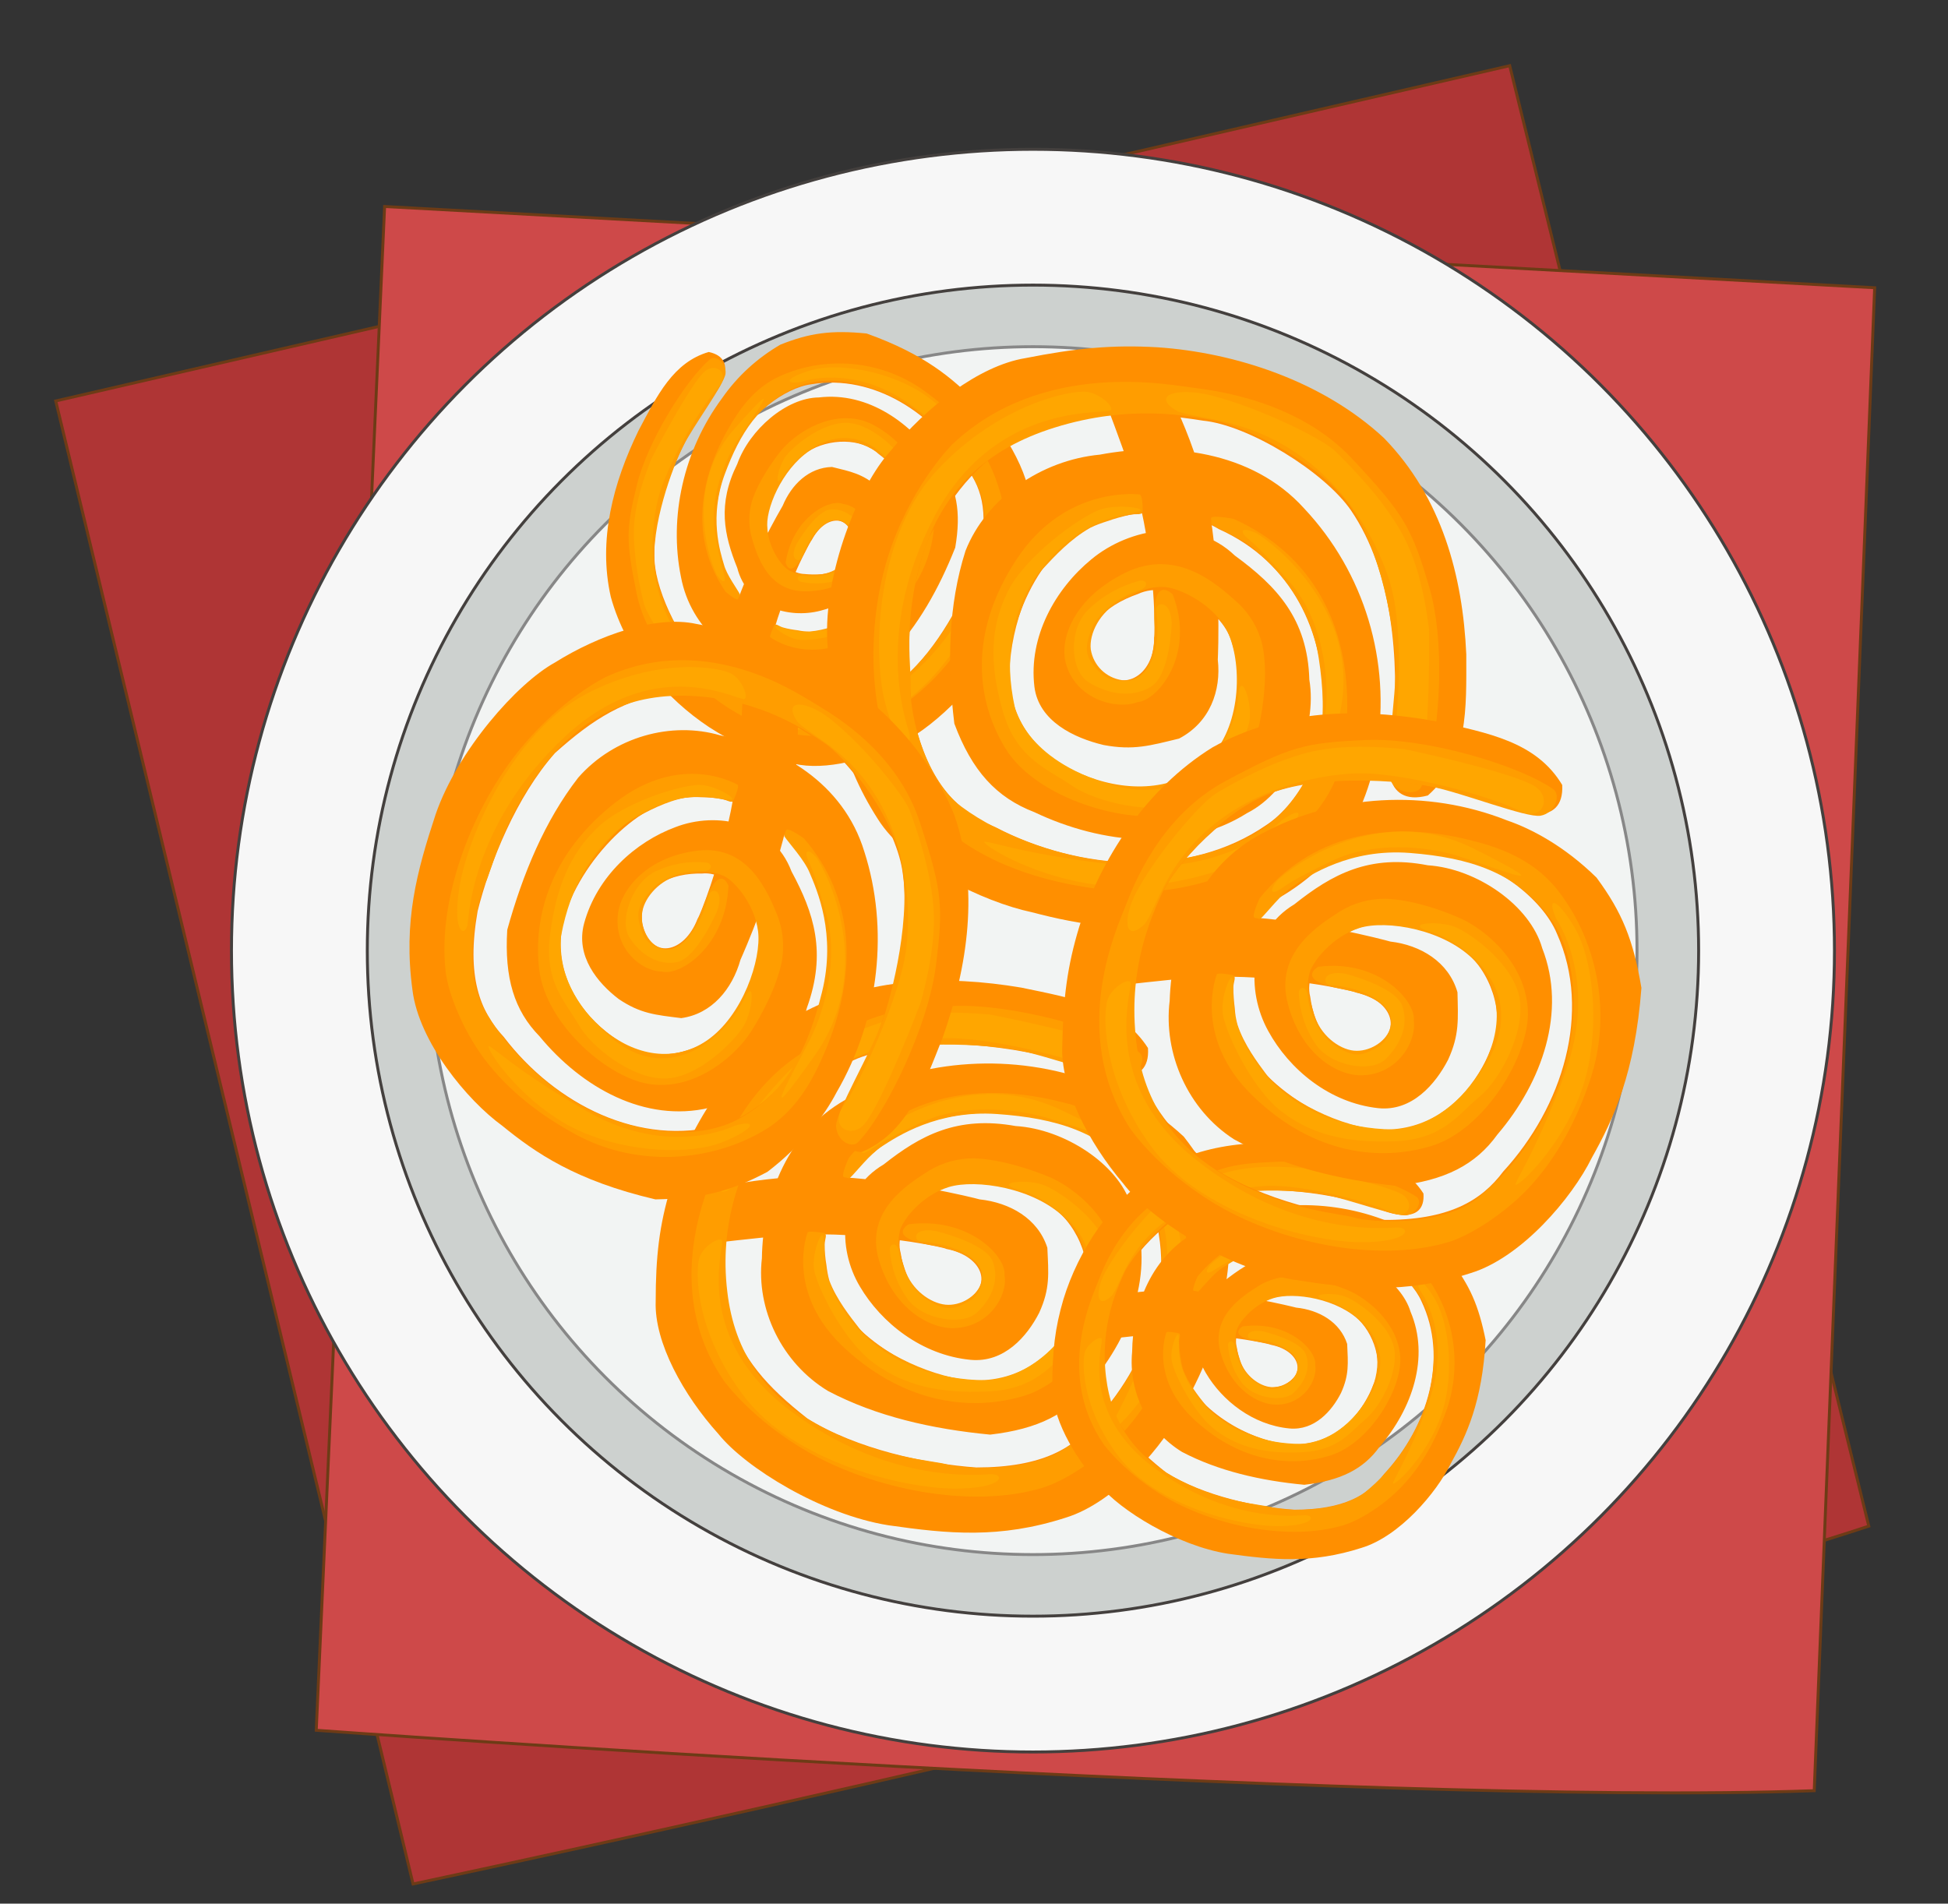 <?xml version="1.0" encoding="utf-8"?>
<!-- Generator: Adobe Illustrator 26.0.3, SVG Export Plug-In . SVG Version: 6.00 Build 0)  -->
<svg version="1.1" id="Layer_1" xmlns="http://www.w3.org/2000/svg" xmlns:xlink="http://www.w3.org/1999/xlink" x="0px" y="0px"
	 viewBox="0 0 664 649" style="enable-background:new 0 0 664 649;" xml:space="preserve">
<rect x="0" y="0" width="664" height="649" fill="#333333" stroke="none"/>
<style type="text/css">
	.st0{fill:#AF3535;stroke:#6D3B16;stroke-miterlimit:10;}
	.st1{fill:#CE4949;stroke:#6D3B16;stroke-miterlimit:10;}
	.st2{opacity:0.63;fill:#7A7A7A;enable-background:new    ;}
	.st3{fill:#F7F7F7;stroke:#44403E;stroke-miterlimit:10;}
	.st4{fill:#CDD1CF;stroke:#44403E;stroke-miterlimit:10;}
	.st5{fill:#F2F4F3;stroke:#878787;stroke-miterlimit:10;}
	.st6{fill:#FF8F00;}
	.st7{fill:#FF9D00;}
	.st8{fill:#FFA600;}
</style>
<g>
	<path class="st0" d="M19,136.7l121.8,505.6c0,0,351.4-74.4,496.2-122L514.6,22.4L19,136.7z"/>
	<path class="st1" d="M131.1,70.4l-23.3,519.5c0,0,358.2,26,510.6,20.6L639,98.1L131.1,70.4z"/>
	<path class="st2" d="M540.2,298.3c-11-10.8-22.2-16.7-30.5-19.5c-15.7-6.2-32.8-8.3-49.5-6.2c1.1-2.6,2-5.2,2.7-7.6
		c1.9,0,3.8,0.1,5.6,0.2l1.7,0.2l0.1,0.2c1.7,3.9,5.4,6.3,12.4,4.4c0.9-0.8,1.8-1.7,2.5-2.5c1.1,0.2,2.3,0.4,3.4,0.7
		c7,1.9,16.3,5.1,23.3,7.1c1.7,0.6,3.4,1,5.2,1.3c1.2,0.3,2.5,0.4,3.8,0.4c0.3-0.1,0.6-0.2,0.9-0.3c4.1-0.6,7.1-3.4,6.8-9.9
		c-7.3-12.2-19.8-16.3-33.9-19.6c1.3-7.8,1.1-16.3,1.1-25.1c-1.2-26.7-8.3-53.5-28.1-73.8c-21-19.4-50.7-29.1-77.1-30.9
		c-15.5-0.9-27.9,0.3-45.1,3.7c-7.3,1.2-15,4.8-22.3,9.7c-7-6.2-16.1-12.5-31.7-18.1c-12.1-1.1-19.4-0.1-29.4,3.8
		c-7.9,4.6-14.7,10.8-19.9,18.2c-13.2,17.8-18.2,40.5-14,60.8c1.1,6,3.7,11.7,7.4,16.5l-2.6-0.5c-2.3-0.5-4.7-0.7-7.1-0.7
		c-3.7-7-6.4-14.9-6.7-20.8c-0.2-4.1,0.1-8.2,0.8-12.2c1-5.4,2.5-10.8,4.3-16c1.8-4.7,3.9-9.4,6.2-13.8c2.8-4.7,6.9-10.8,9.7-15.4
		c0.8-1.1,1.4-2.3,2-3.5c0.5-0.8,0.8-1.7,1-2.7c0-0.2,0-0.5,0-0.7c0.4-3.1-0.9-5.8-5.5-6.8c-12.1,3.6-17.6,14.9-24,26.9
		c-8.5,17.6-13.7,37.2-9.3,56.6c1.1,3.9,2.5,7.7,4.3,11.4c-8.4,2.6-16.4,6.4-23.8,11.1c-12.9,7.1-33.1,29.9-40.6,51.7
		c-6.3,19.5-11.1,36.5-7.9,60c2.2,17.6,18.7,37.5,30.6,46.2c11.4,9.2,25,18.7,52.2,25.1c1.5,0,3-0.1,4.4-0.1
		c-3,11.4-4,21.4-4.1,35.1c-0.6,14,9.5,32,21.4,45.2c9.2,11.5,35.2,27.5,57.9,31.1c20.3,2.9,37.9,4.7,60.5-2.6
		c5.3-1.8,10.2-4.4,14.6-7.8c8.7,8.1,25.5,17.6,40.4,20c15.3,2.2,28.6,3.5,45.6-2c12.8-4,25.4-18.7,30.4-28.7
		c5.4-9.6,10.6-21,11.9-42.1c-1.8-9.3-4-15.5-8.1-21.8c1.1-0.3,2.3-0.6,3.4-1c17.2-5.3,34.4-25.6,41.2-39.3
		c7.4-13.2,14.7-28.8,16.9-57.9C552.7,319.4,548.8,310,540.2,298.3z M161.2,343.6c-4-7.9-5.5-18.5-2.8-34.1c0.7-3,1.6-6.2,2.7-9.5
		c1-2,2.2-6.2,4.3-11.8c4.7-11.4,11-23,18.8-32l0.7-0.7c8-7.1,15-12.4,23.1-16c5.4-1.9,11-3,16.7-3.3c4,3.9,8.3,7.4,12.9,10.5
		c1.9,1.2,3.8,2.4,5.7,3.4c-0.7-0.1-1.4-0.3-2.1-0.4c-16.7-4.9-36.2,0.5-48.4,14.4c-11.3,14.7-18.9,32.8-24.2,51.9
		c-1,16.5,2.4,27.5,11,36.3c14.4,17.5,35.8,29.3,57.4,24.5c-1.5,2.4-2.9,4.8-4.2,7.2c-24.8,2.9-49.8-11-65.5-31.7
		c-1-1-1.9-2.1-2.7-3.2C163.4,347.3,162.2,345.5,161.2,343.6L161.2,343.6z M500.6,406.3c-7.2,5.4-17.3,8.7-33,8.7l-0.5-0.2
		c-9-3.4-18.6-5-28.2-4.9c-4.8-1.3-9.4-2.9-14-4.8c3.9-0.2,7.7-0.1,11.2,0.1c5.1,0.4,10.1,1.1,15.1,2.1c5.3,1.4,12.3,3.6,17.5,5
		c1.3,0.4,2.6,0.7,3.9,0.9c0.9,0.2,1.9,0.3,2.8,0.2c0.2,0,0.5-0.1,0.7-0.2c3-0.5,5.3-2.5,4.9-7.2c-0.8-1.3-1.8-2.5-2.8-3.6
		c13-2.4,21.7-7.6,28.1-16.6c15.2-17.9,23.7-42,15.3-63.5c-4.1-14.6-22.3-27.2-39-28.3c-20-3.9-32.7,3.1-45.5,13.3
		c-2.3,1.4-4.5,3.2-6.3,5.2c-1.8-0.2-3.5-0.4-5.3-0.5c0,0,0.1,0,0.1-0.1c1.2-1.2,3.7-4.2,6.3-7c4.1-2.4,7.9-5.1,11.5-8.2
		c10-5.6,21.5-8.1,32.9-7.2c13.4,1,24.6,3.6,33.9,9.3c7.5,5,13.8,11.9,16.5,18.4c11.9,26.9,1.9,59.2-18.4,81.1
		c-0.9,1.2-1.8,2.3-2.8,3.4C503.9,403.4,502.2,404.9,500.6,406.3L500.6,406.3z M461.5,507.6c-5.4,3.8-12.9,6.2-24.6,6.2
		c-2.4-0.2-5-0.5-7.6-0.8c-1.6-0.4-4.8-0.8-8.9-1.6c-9.2-2-18.9-5.3-26.6-10l-0.4-0.2c-2.2-1.7-4.1-3.4-6-5c1.9-2.2,3.7-4.4,5.3-6.6
		c1.8,1.8,3.8,3.3,6,4.6c12.4,6.5,26.8,9.8,41.7,11.2c12.4-1.4,20.1-5.4,25.6-12.9c11.2-13.1,17.2-30.6,10.6-46.1
		c-1-3.1-2.7-5.9-4.9-8.3c1.8-0.1,3.6-0.2,5.4-0.4c1.3,1.5,2.4,3.2,3.2,5c9.3,19.4,2.2,42.9-12.7,58.9c-0.5,0.7-1.1,1.4-1.7,2
		C464.4,505,463,506.3,461.5,507.6z M456.4,172.8c3.2,4.7,5.8,9.8,7.8,15.1c2.5,7.1,4.4,14.5,5.6,21.9c1,6.9,1.6,13.8,1.6,20.8
		c-0.2,3.7-0.6,8-1,12.4c-1.4-0.1-2.7-0.2-4-0.3c1.2-26-8.2-51.4-26-70.4c-10-11.1-23.5-16.8-37.4-19c-1.5-4.4-3.2-8.5-4.8-12.2
		c2.6,0.3,5.2,0.7,7.8,1.1C421.5,143.7,447.4,159.7,456.4,172.8L456.4,172.8z M450.4,335.5c0.9,0.2,1.8,0.4,2.9,0.6l1.7,0.3
		c1.1,0.2,2.1,0.5,3.1,0.9c8.6,1.8,13.1,7.6,11.4,12.8c-1.6,4.3-7.1,7.6-12.1,7c-4.4-0.5-9.9-4.1-12.7-9.9c-0.1-0.2-0.2-0.4-0.2-0.5
		s-0.2-0.6-0.3-0.9c-0.8-2.3-1.4-4.7-1.7-7.2c-0.3-1.5-0.4-3-0.2-4.5C445.3,334.6,448.1,335.1,450.4,335.5L450.4,335.5z
		 M265.6,296.1c-0.9-2.5-2.3-4.9-3.9-7c0.5-1.7,0.9-3.4,1.4-5.1c0,0,0,0.1,0,0.1c1.5,2.2,6.9,8.1,8.6,12.4
		c2.5,5.9,9.1,20.9,4.2,40.6c-0.4,1.6-0.8,3.2-1.2,4.7c-1.5,0.7-2.9,1.4-4.3,2.1c0.1-0.4,0.2-0.8,0.4-1.2
		C277.7,323.7,273.2,310.2,265.6,296.1z M236.6,304.9c-0.3,0.8-0.7,1.7-1.1,2.8c-0.2,0.5-0.4,1-0.6,1.6c-0.4,1-0.8,2-1.3,2.9
		c-3.1,8.1-9.4,11.7-14,9.3c-3.8-2.2-6-8.1-4.7-12.9c1.2-4.3,5.6-9.1,11.5-10.9l0.5-0.1c0.3-0.1,0.6-0.1,0.9-0.2
		c2.3-0.5,4.7-0.7,7.1-0.6c1.4-0.1,2.9,0,4.3,0.5C238.3,300.1,237.4,302.8,236.6,304.9L236.6,304.9z M269.7,188.3
		c0.3-0.6,0.7-1.2,1-2c0.2-0.4,0.4-0.8,0.6-1.1c0.4-0.7,0.8-1.4,1.2-2.1c3-5.8,8-8,11.3-5.8c0.4,0.3,0.8,0.7,1.2,1.2
		c-1.8,4.8-3.3,9.8-4.5,14.8c-1.2,0.6-2.4,1.1-3.7,1.3l-0.4,0.1l-0.7,0.1c-1.8,0.2-3.6,0.1-5.4-0.1c-1.1,0-2.2-0.3-3.2-0.7
		C268,191.8,268.9,189.9,269.7,188.3L269.7,188.3z M279.5,158.2c-7.9,0.2-13.9,6-16.8,13.2c-0.4,0.6-2.4,4.1-5,9.2
		c-0.1-0.8-0.2-1.6-0.2-2.5c-0.1-7.2,6.2-21,16-26.4l0.4-0.2l0.4-0.2c4-1.7,8.3-2.3,12.6-1.7c3.9,0.9,7.6,2.8,10.6,5.5
		c-1.9,2.4-3.6,5-5.1,7.7C288.3,160.2,284.8,159.5,279.5,158.2L279.5,158.2z M408.9,178.1c2.5,1.5,10.8,5,14.6,8.4
		c5.2,4.7,18.6,16.2,21.8,37c1.1,6.4,1.5,12.9,1.3,19.4c-1.5,0.1-3,0.3-4.5,0.5c0.6-4.2,0.6-8.4,0-12.6
		c-0.6-20.8-11.2-31.9-25.4-42.3c-2.1-2-4.5-3.7-7.1-5.1C409.4,181.6,409.1,179.8,408.9,178.1C408.4,175.3,408.8,178.1,408.9,178.1
		L408.9,178.1z M459.7,449.7c0.2,0.2,0.3,0.3,0.5,0.5c2.7,3.3,4.5,7.2,5.1,11.4c0.3,4.2-0.5,8.3-2.4,12.1c0,0.1-0.1,0.2-0.1,0.2
		c-0.5,1.1-1.1,2.2-1.8,3.2c-1.2,2-2.7,3.8-4.3,5.5c-0.4,0.4-0.8,0.8-1.3,1.2l-0.8,0.7c-0.5,0.5-1.1,0.9-1.6,1.3
		c-0.3,0.2-0.6,0.5-1,0.7c-0.5,0.4-1.1,0.7-1.6,1c-3.6,2.1-7.6,3.4-11.8,3.6c-3.7-0.1-7.3-0.5-10.9-1.3c-2.6-0.7-5.2-1.7-7.6-2.8
		c-5.1-2.4-9.7-5.6-13.7-9.5c-1.2-1.5-2.5-3.2-3.9-5.2c1.1-2.3,2.3-4.6,3.4-7.1c0.3,0.6,0.6,1.2,1,1.8c5.5,9.3,15.9,17.6,28.4,18.9
		c8.6,0.8,14.5-6,17.6-12.1c2.8-6.2,2.4-10,2.1-16.7c-2.4-7.5-9.7-11.6-17.4-12.4c-0.7-0.2-4.6-1.1-10.2-2.2
		c0.8-0.4,1.5-0.7,2.3-0.9C436.6,439.5,451.8,441.7,459.7,449.7L459.7,449.7z M321.4,168c1.8-2.4,3.7-4.8,5.8-7
		c0.9,1.6,1.7,3.3,2.5,5.1c1.1,3.1,1.6,6.4,1.6,9.7c-2.6,3.4-4.7,7.1-6.3,11c-2.2,7.2-3.7,14.6-4.5,22.1c-3.9,7-8.7,13.5-14.4,19.2
		c-0.1-2.1-0.2-4.5-0.3-7.3c0-2.1,0.1-4.1,0.2-6.2c6.4-8.8,11.6-18.5,15.5-28.6C322.7,178.7,322.6,173,321.4,168z M320.4,239.2
		c0.2,2.2,0.4,4.3,0.7,6.5c5.9,16.1,14.3,25.2,27.2,30.2c9.5,4.6,19.6,7.5,30.1,8.8c-1.7,2.5-3.2,5.1-4.6,7.6
		c-13.5-1.4-26.6-5.3-38.6-11.6c-1.5-0.6-2.9-1.3-4.3-2c-2.1-1.2-4.2-2.5-6.1-3.9c-6.8-5.2-12.3-13.2-16.1-26
		C312.9,246.1,316.8,242.8,320.4,239.2L320.4,239.2z M389.3,211.4c0,0.6,0,1.2,0,1.7c0,1.1,0,2.2-0.2,3.3c0.2,9-5.1,14.8-11.1,14.4
		c-5.4-0.8-9.6-5-10.5-10.4c-0.5-4.5,2.1-10.8,7.6-14.9l0.5-0.4c0.3-0.2,0.6-0.3,0.8-0.5c2.3-1.4,4.8-2.5,7.4-3.4
		c1.5-0.7,3.1-1.1,4.8-1.3c0.2,3.2,0.4,6,0.5,8.4C389.2,209.2,389.3,210.2,389.3,211.4L389.3,211.4z M423.3,456.3
		c0.7,0.1,1.4,0.3,2.2,0.4c0.4,0.1,0.8,0.2,1.2,0.2c0.8,0.1,1.6,0.3,2.4,0.6c6.5,1.2,9.9,5.4,8.7,9.2c-1.1,3.1-5.2,5.5-9,5.2
		c-3.3-0.3-7.5-3-9.6-7.1l-0.2-0.4c-0.1-0.2-0.2-0.4-0.2-0.6c-0.7-1.7-1.1-3.4-1.4-5.2c-0.3-1.1-0.4-2.2-0.2-3.2
		C419.5,455.6,421.6,456,423.3,456.3L423.3,456.3z M310.8,423.1c0.9,0.2,1.8,0.4,2.9,0.6c0.6,0.1,1.1,0.2,1.7,0.3
		c1.1,0.2,2.1,0.4,3.1,0.8c8.5,1.6,13.1,7.2,11.5,12.2c-1.5,4.2-6.9,7.3-11.9,6.8c-4.4-0.4-9.9-3.9-12.8-9.4l-0.2-0.5
		c-0.1-0.3-0.2-0.5-0.3-0.8c-0.9-2.2-1.5-4.6-1.9-6.9c-0.4-1.4-0.5-2.9-0.3-4.3C305.7,422.2,308.5,422.7,310.8,423.1z M364.4,313.6
		c-0.2,0.5-0.4,1-0.5,1.5c-2.4,7.8-4.1,15.9-4.9,24c-4.8-1.2-9.9-2.2-15-3.3c-7.1-1.2-14.4-2-21.6-2.3c2.4-10.3,3.5-20.9,3.1-31.5
		c7,3.4,14.4,6.1,22.1,7.8C352.8,311.3,358.3,312.6,364.4,313.6z M327.5,355.4c6.7,0.5,13.4,1.4,20,2.7c3.2,0.8,7,1.9,10.8,3.1
		c0.1,1.2,0.4,2.5,0.6,3.8c-15.2-4-31.1-4.4-46.5-1.4c1.2-2.7,2.3-5.6,3.4-8.4C319.9,355.1,323.8,355.2,327.5,355.4z M285.6,400.6
		c0,0,0.1,0,0.1-0.1c1.9-1.9,6.8-8.1,10.7-10.6c5.4-3.5,19-12.5,39.3-11.1c12.2,0.8,22.7,2.9,31.5,7.4c3.3,5.8,7.2,11.3,11.5,16.4
		c0.7,0.9,1.5,1.8,2.3,2.7c-0.4,0.3-0.8,0.7-1.1,1c-6-12.4-22.6-22.6-37.8-23.5c-19.9-3.6-32.5,3.2-45,13.1c-2.3,1.3-4.4,3-6.2,5
		C289.1,400.9,287.4,400.7,285.6,400.6z M384.9,425.2c1.8-2.1,3.8-4.2,5.9-6.1c0.6,3.3,0.9,6.6,1,10c-2.4,3.1-4.4,6.6-6,10.3
		l-2.2,0.2C384.7,434.9,385.1,430.1,384.9,425.2z M280.3,419.9c1.2,0,2.5,0.1,3.7,0.2c0.1,6.2,1.8,12.2,5,17.5
		c7.3,12.4,21,23.4,37.7,25c11.5,1.1,19.2-8,23.4-16c3.7-8.2,3.1-13.3,2.8-22.1c-3.2-10-12.8-15.4-23.1-16.5
		c-0.9-0.2-6.1-1.5-13.6-3c1-0.5,2-0.9,3.1-1.2c9.2-2.8,29.2,0.2,39.7,10.7c0.2,0.2,0.4,0.5,0.6,0.7c2.6,3.1,4.5,6.7,5.7,10.6
		c-2.9,5.2-5.2,10.6-6.9,16.3c-1.6,5.3-2.7,10.7-3.2,16.2c-2.9,3-6.2,5.6-9.9,7.6c-4.2,2.2-8.8,3.5-13.5,3.9c-5-0.1-10.1-0.7-15-1.8
		c-3.5-1-6.8-2.2-10.1-3.7c-6.7-3.2-12.9-7.4-18.2-12.6c-3.2-4.1-7.6-9.7-9.9-15.9c-0.5-1.7-0.8-3.5-1-5.3c-0.4-2.3-0.6-4.6-0.6-7
		c0-1.5,0.7-2.9,0.2-3.6l0,0C278.2,419.9,279.2,419.9,280.3,419.9z M378,455.1c1.3-0.1,2.7-0.3,4-0.4c-0.2,1.8-0.3,3.6-0.3,5.3
		c-0.2,2.1-0.2,4.3-0.1,6.4c-2.1,3.7-4.4,7.2-7,10.5c-0.8-2.8-1.4-5.6-1.7-8.4c-0.2-1.5-0.3-2.9-0.4-4.4
		C374.6,461.2,376.4,458.2,378,455.1z M414,435.1c0.2-1.7,0.4-3.4,0.6-5.2c0.5-0.3,1-0.6,1.5-0.9c1.4,0.6,2.8,1.2,4.1,1.7
		C418.1,432,416,433.5,414,435.1L414,435.1z M403.7,392.2l-0.7-0.7c-1.1-1.6-2.3-3.2-3.6-4.9c-1.8-1.6-3.5-3.1-5.3-4.5
		c-1.5-1.9-2.9-3.9-4.2-5.9c-2.1-3.9-3.7-8-4.9-12.2c1.6-1.5,2.5-3.9,2.2-7.5c-1.3-2-2.8-3.8-4.4-5.5c-0.5-5.6-0.4-11.2,0.1-16.7
		c3.8-0.4,8-0.9,12.4-1.3c-0.3,2.5-0.5,4.9-0.6,7.4c-2.3,18,6.1,37.1,21.9,47.2c1,0.6,2.1,1.1,3.1,1.6
		C414.3,389.5,408.9,390.6,403.7,392.2L403.7,392.2z M385.7,177c0.2,1.3,0.5,2.5,0.7,3.8c-6.8,1.5-13.2,4.5-18.6,8.9
		c-12.3,10.1-21.5,26.4-19.4,43.5c1.5,11.8,13.6,17.5,23.6,19.8c10.2,1.9,15.8,0.1,25.7-2.2c10.5-5.5,14.4-16.3,13.2-26.9
		c0-0.9,0.3-6.5,0.2-14.3c0.8,0.9,1.5,1.8,2.1,2.8c5.1,8.2,6.5,27.3-1.4,40.3c-0.8,0.4-1.6,0.8-2.5,1.3c-5.4,3.4-10.4,7.3-15,11.7
		l0,0c-6.2,1.6-12.6,1.8-18.9,0.5l-0.4-0.1c-1.8-0.4-3.6-0.8-5.4-1.4c-3.3-1-6.5-2.4-9.5-4c-3.5-1.9-6.8-4.3-9.8-7
		c-4-3.8-7-8.6-8.7-13.9c-1.1-4.8-1.6-9.8-1.6-14.7c0.3-4,0.9-7.9,1.9-11.7c2.1-7.6,5.4-14.7,9.9-21.1c3.8-4.1,9.2-9.8,15.6-13.5
		c1.8-0.9,3.8-1.6,5.7-2.2c2.5-0.9,5.1-1.6,7.7-2.2c1.6-0.4,3.4,0.1,4.1-0.6l0,0C385.2,174.9,385.5,175.9,385.7,177z M283.4,259
		c1.2,1.3,2.4,2.7,3.6,4.2c2.3,5.2,4.9,10.1,8,14.9c1.3,2.1,2.8,4,4.5,5.8c1.6,3.6,2.8,7.4,3.5,11.3c0.8,5.4,1.1,10.8,0.8,16.2
		c-0.6,7.3-1.7,14.5-3.4,21.7c-0.1,0.5-0.3,1-0.4,1.6c-2.1,0.3-4.3,0.7-6.4,1.1c2.6-15.5,1.5-31.5-3.3-46.5
		c-4.1-13.3-12.7-23-23.1-29.6c0-0.1,0-0.3,0-0.4C272.6,260.3,278.1,260.2,283.4,259z M280.8,371.5c2-3.5,3.8-7,5.4-10.7
		c1.1-0.5,2.3-1,3.5-1.5c0.5-0.2,1-0.3,1.5-0.5c-2.5,5.2-5.4,10.7-7.5,15.3v0.1c-2.9,1.7-5.7,3.6-8.2,5.9
		C277.4,377.3,279.2,374.5,280.8,371.5z M370.7,154c-8.9,0.9-17.5,3.9-25.1,8.6c-1.4-4-3.1-7.9-5.3-11.5c4.7-2.6,9.7-4.7,14.9-6.2
		c6.3-2,12.7-3.3,19.2-4.1c1.4,3.6,2.9,7.7,4.4,12.1C376,153.1,373.3,153.5,370.7,154z M245.6,272.3c-0.2,1.1-0.4,2.1-0.6,3.1
		c-0.2,1.2-0.5,2.4-0.8,3.6c-6.1-0.9-12.3-0.3-18.1,1.9c-13.4,5-26.7,16.7-31.1,32.8c-3,11.1,4.6,20.3,11.8,25.8
		c7.4,5.1,12.6,5.4,21.3,6.5c10.4-1.5,17.4-10,20.2-19.9c0.4-0.8,2.5-5.7,5.3-12.9c0.3,1.1,0.5,2.2,0.7,3.3
		c1.2,9.5-5.2,28.8-17.4,37.3c-0.2,0.2-0.5,0.3-0.8,0.5c-4.9,2.8-10.4,4.2-16.1,4c-5.5-0.6-10.8-2.6-15.3-5.8l-0.3-0.2
		c-1.3-0.9-2.6-1.9-3.8-3c-1.8-1.6-3.4-3.3-4.9-5.1l-0.5-0.6l-0.7-0.9c-2.5-3.4-4.5-7.1-5.9-11.1c-1.4-4.5-2-9.2-1.5-14
		c0.9-5,2.4-9.8,4.3-14.5c1.6-3.2,3.4-6.4,5.4-9.3c4.3-6.1,9.5-11.4,15.5-15.8c4.6-2.5,10.9-5.8,17.4-7c1.8-0.2,3.6-0.2,5.4-0.1
		c2.3,0,4.7,0.2,6.9,0.6C243.5,271.7,244.8,272.7,245.6,272.3L245.6,272.3z M257.3,398.5c3.2-2.4,6.2-5,9-7.8
		c-2.1,3.2-3.9,6.5-5.3,10c-3.9,0.4-7.7,0.9-11.1,1.4C252.2,401,254.7,399.9,257.3,398.5L257.3,398.5z M428.3,350.5
		c7.1,12.9,20.8,24.5,37.5,26.3c11.5,1.2,19.5-8.2,23.8-16.5c3.9-8.5,3.4-13.8,3.2-23c-3.1-10.4-12.6-16.1-22.9-17.3
		c-0.9-0.2-6.1-1.6-13.6-3.2c1-0.5,2.1-0.9,3.1-1.2c9.3-2.9,29.4,0.4,39.7,11.5c0.2,0.2,0.4,0.5,0.6,0.7c3.5,4.6,5.8,10,6.5,15.8
		c0.2,5.7-1,11.4-3.5,16.6c-0.1,0.1-0.1,0.2-0.2,0.3c-0.7,1.5-1.5,3-2.4,4.4c-1.3,2.1-2.8,4.1-4.4,5.9l-0.5,0.6l-0.8,0.9
		c-3,3.1-6.4,5.8-10.1,7.9c-4.2,2.2-8.9,3.6-13.6,3.9c-8.8,0.1-17.4-1.9-25.2-5.9c-6.7-3.3-12.8-7.8-18.1-13.1
		c-3.2-4.2-7.4-10.2-9.6-16.6c-0.5-1.8-0.8-3.6-0.9-5.5c-0.3-2.4-0.5-4.8-0.5-7.2c0-1.5,0.8-3,0.3-3.7l0,0c1.1,0,2.1,0,3.2,0.1
		c1.2,0,2.5,0.1,3.7,0.2C423.5,338.6,425.1,344.9,428.3,350.5L428.3,350.5z M427.5,280.1c-8,5.5-17.1,9.3-26.6,11.1
		c3.2-3.6,6.6-7,10.3-10.1c3.4-1.3,6.7-2.9,9.7-4.8c3.4-1.8,6.5-4.2,9.1-7.1l0.4-0.1c3.1-1.1,6.2-1.9,9.4-2.6
		C436.4,272.2,432.1,277.1,427.5,280.1L427.5,280.1z M260.9,209.7c0.3-0.9,0.6-1.8,0.9-2.6c4.5,1.2,9.2,1.3,13.7,0.1
		c0.9-0.2,1.8-0.5,2.7-0.8c-0.2,2.4-0.4,4.7-0.4,7c-1.9,0.5-3.9,0.9-5.9,1c-1.3,0-2.7-0.1-4-0.4c-1.7-0.2-3.5-0.5-5.2-1
		c-1.1-0.3-1.9-1.1-2.5-0.9l0,0C260.4,211.2,260.6,210.5,260.9,209.7z M318.9,498.3c-2.1-0.6-6.5-1.1-12.3-2.2
		c-12-2.6-24.6-6.9-34.8-13l-0.9-0.5c-8.3-6.6-14.7-12.6-19.6-19.9c-4-7.2-6.6-15.1-7.4-23.3c-0.7-5.6-0.8-11.3-0.3-17
		c3.7-0.4,7.9-0.9,12.3-1.3c-0.2,2.4-0.4,4.7-0.4,7.1c-2,17.3,6.7,35.6,22.5,45.2c16.5,8.6,35.5,13,55.3,14.9
		c9.4-1,16.7-3.3,22.7-6.8c1.2,3.6,2.7,7,4.6,10.3c-7,4.8-16.9,7.8-31.9,7.7C325.6,499.1,322.3,498.8,318.9,498.3L318.9,498.3z
		 M272.5,129.9c13.6-2.2,27,2.5,37.8,11.2c-1.5,1.4-3,2.9-4.4,4.3c-8.6-7.7-19.4-12.3-30.9-10.9c-11,0.2-23.6,10.9-27.8,22.7
		c-6.8,13.7-4.6,24.2,0,35.4c0.5,2,1.3,3.8,2.4,5.6c-0.5,1.2-1,2.5-1.5,3.7c0,0,0-0.1,0-0.1c-0.9-1.8-4.5-6.7-5.4-10
		c-1.4-4.7-5.1-16.4,0.2-30.8c3.7-10,8.1-17.9,14.5-23.5C262.1,133.3,267.7,130.5,272.5,129.9z"/>
	<g>
		<g>
			<circle class="st3" cx="352.1" cy="324.1" r="273.2"/>
			<circle class="st4" cx="352.1" cy="324.1" r="226.9"/>
			<circle class="st5" cx="352.1" cy="324.1" r="205.9"/>
		</g>
		<g>
			<g>
				<path class="st6" d="M322.6,425.8c-0.9-0.6-18.3-4.2-38.1-4.9c-22.5-0.8-48.1,4.9-52.2,3.1c-11-4.7-2.6-14,2-16.5
					c1.4-0.8,24.9-7.1,47.8-6.4c23.8,0.8,49.7,7.2,51.8,7.8c10.3,1.1,19.9,6.5,23.1,16.5c0.4,8.8,1,13.9-2.8,22.2
					c-4.1,8-11.9,17.1-23.4,16c-16.6-1.6-30.4-12.6-37.7-25c-7.8-13.1-7.5-32.4,8.1-41.6c12.5-9.9,25.1-16.7,45-13.1
					c16.6,1,35,13,39.3,26.9c8.7,20.6,0.8,43.9-14.1,61.2c-7.2,10-17.5,15.2-33.9,17.1c-19.8-1.9-38.8-6.2-55.3-14.9
					c-15.8-9.6-24.5-27.9-22.5-45.2c0.3-20.6,8.5-44,30.6-55.2c24.2-12.8,55.1-15,82.6-4.8c8.2,2.6,19.5,8.2,30.6,18.5
					c8.8,11.3,12.8,20.2,15.8,36c-1.6,28-8.7,43-15.8,55.8c-6.5,13.3-23.3,32.9-40.2,38.1c-22.6,7.3-40.2,5.5-60.5,2.6
					c-22.7-3.6-48.7-19.6-57.9-31.1c-11.9-13.2-21.9-31.2-21.4-45.2c0-15.2,1.2-25.9,5.1-38.8c6.8-22,21.6-45.2,44-59.1
					c23-12.7,49.9-13.4,75.5-9.1c17.8,3.7,34.1,6.4,43.2,20.6c1,14.2-15.4,9.8-22.4,5.8c-23.6-6.5-52.2-10.8-75.1-2.8
					c-14.2,5-34.3,23.7-38.7,36.6c-6.7,15.7-10.6,31.9-7.4,50.6c5.2,16,13.8,25.3,27.5,36.1c16.9,10.5,40.5,15.5,57.6,16.7
					c22.5,0,33.5-6.6,40.7-16.2c19.7-21.3,29.1-52.4,16.8-78.1c-5-11.4-21.8-23.5-36.2-24.9c-22.3-4.5-47.1-0.6-62.8,18.5
					c-11.6,10.9-13,30.2-6.9,42.3c7.5,15.7,34.2,31.5,55.3,29.2c14-2.2,25-16.3,28.9-27.2c4.7-9.4,0.7-23.3-8.3-31.2
					c-9.4-7.4-19.3-10.1-31.5-9.3c-12.3,0.6-24.5,14-21.8,23.8c1.5,10,7.7,20.9,20.3,17.2C339.4,439.3,335.3,428.2,322.6,425.8z"/>
				<path class="st7" d="M388.2,358.7c-11.9-7.9-43.6-16.7-63.8-15.7c-20.6,1-25.5,2.2-47.1,13.7c-22.1,11.7-30.7,34.4-33.2,40.9
					c-2.3,6.5-19.2,41.3,2.7,73.2c0,0,9.5,13.3,28.8,24.3c22.1,12.6,55.1,19.4,79.5,12.2c7.5-2.2,18.9-9.5,26.7-17.8
					c10.2-10.7,16.4-23.8,20.4-35.5c7.6-22.9,1.1-47.3-12.6-63.1c-8.5-9.8-20-13.4-29.9-15.7c-28.4-6.6-53.8-0.7-70.4,19.6
					c0,0-2.5,5.4-1.8,6.4c0.1,0.2,0.6,0.2,1.1,0.3c0.4,0.1,0.8,0.4,1.2,0c1.9-1.8,6.8-8.1,10.7-10.6c5.4-3.5,19-12.5,39.3-11.1
					s35.7,6.2,47,19.9s10.7,35.9,6.2,51.3s-15.7,31.9-28.3,41.7s-36.9,8.1-41.8,6.6s-21.7-1.9-41.9-12.3s-30.7-25.9-33.1-46.7
					c-2.8-23.4,5-39.8,8-46.7s18-25.5,35-32.6s45.7-4.9,55.9-3s32.3,10.1,37,9.3S391,360.7,388.2,358.7z"/>
				<path class="st7" d="M275.3,420.1c0,0-8.1,20.7,13,39.9s43.7,21,60.7,15.9c18.1-5.5,32.8-30,31.9-44.6
					c-1-15.8-15.1-26.7-23.6-30.2c-5.2-2.1-15.8-5.9-25.4-6.2c-5.3,0-10.6,1.4-15.2,4.2c-7.1,4.5-22.1,13.7-17.1,30.5
					c4.9,16.6,17.3,23.4,25.5,23.2c12.3-0.3,18.5-11.4,17.3-18c0.8-6.3-12.1-20.1-32.7-17.4c0,0-8,4.5,8.2,7.2s17.9,9,16.4,13.2
					s-6.9,7.5-12,7s-11.6-5-13.9-12.1s-2.5-9.1-1.7-12.9s7.5-12.3,16.7-15.1s29.2,0.2,39.7,10.7s8.9,25.1,1.8,36.4
					s-17.8,18.8-31.9,18.8s-34-10.1-40-17.6c-3.2-4.1-7.9-10-10.3-16.4c-0.5-1.7-0.8-3.5-1-5.3c-0.4-2.3-0.6-4.6-0.6-7
					c0-1.9,1.2-3.7-0.5-4C278.3,420,276.1,419.7,275.3,420.1z"/>
				<path class="st8" d="M337.5,345.9c13.3,2.6,40.2,8.5,45.1,12.4s1.9,11.3-6,7.4c-9-4.4-39.8-12.6-56.2-11.7
					c-16.7,0.8-47.1,8.2-62.1,34.7c-3.8,6.8-6.3,13.8-7.9,15.3c-6.9,6.5-7.4-2.2-2.7-11c7.3-13.4,21.4-29.1,25.9-31.9
					s15.2-8.5,22.7-11.1C304.2,347.1,313.9,343.8,337.5,345.9z"/>
				<path class="st8" d="M246.2,423.4c-0.1,4.3-9.1,33.3,23.1,57.5s62.1,22.1,67.9,21.7s5.4,4.9-11.7,4.9s-54.4-8.8-71.6-31.1
					s-17-43.7-15.4-47.9S246.3,421,246.2,423.4z"/>
				<path class="st8" d="M390,401.2c0,0,14.8,19.8,3.9,50.4s-19.6,39.7-14.8,36.2s17.7-18,22-35.5s1.5-38.3-4.8-48.3
					S386.4,393.8,390,401.2z"/>
				<path class="st8" d="M295,389.7c0-0.8,31.3-28,66.6-11.3c34.4,16.3,5.2,5.5-5.4,2.5s-28.6-4.7-42.4,1.9
					c-7.3,3.5-13.5,6.6-16.8,9C293.3,394.3,292.4,392.9,295,389.7z"/>
				<path class="st8" d="M280.8,427.4c0.1,3.5,0.8,7,2,10.3c4.5,12,19.1,32.4,53.3,32.9c0,0,17.6,0.7,31.3-22.4
					c14.6-24.5-10-39.9-19.9-42.5s2.9-4,8.7-1.5s19.8,12.3,21.9,23.2s-6.1,26.5-13,32.2s-12,14.1-28.6,14.8s-28.1-2.1-38.4-9.5
					s-19.4-25.5-20.6-32c-1-5.7,3.3-15.9,3.2-10.1C280.8,423.6,281,426.2,280.8,427.4z"/>
				<path class="st8" d="M319,419.7c0,0,17,4,19.4,10.4s-0.5,12.8-5.4,17.4s-18.8,2.5-23.9-5c-3.4-4.8-5.4-10.5-5.8-16.5
					c-0.1-2.1,2.7-2.9,3.2,1.2s3.6,12.2,9.3,15.8s8.5,3.5,12,1.9s5-2.6,6.3-5.6s1.6-7.3-3.8-11.1s-13.6-4.7-16.3-4.9
					S310.9,418.3,319,419.7z"/>
			</g>
			<g>
				<path class="st6" d="M433.3,458.5c-0.7-0.4-13.8-3.2-28.8-3.7c-17-0.6-36.2,3.7-39.4,2.4c-8.3-3.6-2-10.6,1.5-12.5
					c1-0.6,18.8-5.4,36.1-4.8c18,0.6,37.5,5.5,39.1,5.9c7.8,0.8,15,4.9,17.4,12.4c0.3,6.7,0.7,10.5-2.1,16.7
					c-3.1,6.1-9,12.9-17.6,12.1c-12.5-1.2-22.9-9.5-28.4-18.8c-5.9-9.9-5.6-24.4,6.1-31.4c9.5-7.5,19-12.6,34-9.9
					c12.5,0.7,26.4,9.8,29.6,20.3c6.6,15.5,0.6,33.1-10.6,46.1c-5.4,7.5-13.2,11.5-25.6,12.9c-14.9-1.4-29.3-4.7-41.7-11.2
					c-11.7-7.2-18.3-20.4-17-34.1c0.2-15.6,6.4-33.2,23.1-41.6c18.3-9.6,41.5-11.3,62.3-3.6c8.6,2.9,16.5,7.7,23.1,14
					c6.6,8.5,9.6,15.3,12,27.2c-1.2,21.1-6.5,32.4-11.9,42.1c-4.9,10-17.5,24.8-30.4,28.7c-17.1,5.5-30.3,4.1-45.6,2
					c-17.1-2.7-36.8-14.8-43.7-23.4c-9-10-16.5-23.5-16.1-34.1c0-11.5,0.9-19.5,3.8-29.3c5.1-16.6,16.3-34.1,33.2-44.6
					c17.4-9.6,37.6-10.1,56.9-6.9c13.4,2.8,25.8,4.8,32.6,15.5c0.8,10.7-11.6,7.4-16.9,4.3c-17.8-4.9-39.4-8.2-56.7-2.1
					c-10.7,3.8-25.9,17.9-29.2,27.6c-5,11.8-8,24.1-5.5,38.2c4,12.1,10.4,19.1,20.7,27.2c12.8,7.9,30.5,11.7,43.5,12.6
					c17,0,25.3-5,30.7-12.2c14.9-16.1,22-39.5,12.7-58.9c-3.8-8.6-16.4-17.7-27.3-18.8c-16.8-3.4-35.5-0.5-47.4,13.9
					c-8.7,8.2-9.8,22.8-5.2,31.9c5.6,11.8,25.8,23.8,41.7,22c10.6-1.7,18.8-12.3,21.8-20.5c3.6-7.1,0.5-17.6-6.3-23.5
					c-7.1-5.6-14.6-7.6-23.8-7s-18.5,10.5-16.4,17.9c1.1,7.6,5.8,15.7,15.3,13C445.9,468.7,442.9,460.4,433.3,458.5z"/>
				<path class="st7" d="M482.8,408c-9-6-32.9-12.6-48.1-11.9c-15.6,0.7-19.2,1.7-35.5,10.3c-16.7,8.8-23.2,26-25,30.8
					s-14.5,31.2,2,55.2c0,0,7.2,10,21.7,18.4c16.7,9.5,41.6,14.7,60,9.2c5.7-1.7,14.2-7.1,20.1-13.4c7.7-8.1,12.4-18,15.4-26.8
					c5.3-16.4,1.7-34.4-9.5-47.6c-6.4-7.4-15-10.1-22.6-11.8c-21.5-5-40.5-0.5-53.1,14.8c0,0-1.9,4.1-1.4,4.8
					c0.1,0.1,0.4,0.1,0.9,0.2c0.3,0,0.6,0.3,0.9,0c1.4-1.4,5.1-6.1,8.1-8c4.1-2.6,14.3-9.4,29.6-8.4s27,4.6,35.5,15s8.1,27,4.7,38.7
					c-3.9,12.3-11.3,23.3-21.4,31.4c-9.5,7.4-27.8,6.1-31.5,5s-16.4-1.4-31.6-9.3s-23.1-19.5-25-35.2c-2.1-17.6,3.8-30,6.1-35.2
					s13.5-19.2,26.3-24.6s34.5-3.7,42.2-2.3s24.3,7.6,27.9,7S484.9,409.4,482.8,408z"/>
				<path class="st7" d="M397.6,454.2c0,0-6.1,15.6,9.8,30.1s33,15.9,45.8,12c13.7-4.2,24.7-22.7,24.1-33.6
					c-0.8-11.9-11.4-20.1-17.8-22.8c-3.9-1.6-11.9-4.5-19.1-4.7c-4,0-8,1.1-11.4,3.2c-5.3,3.4-16.6,10.3-12.9,23
					c3.7,12.5,13,17.6,19.2,17.5c9.3-0.2,13.9-8.6,13-13.6c0.6-4.8-9.1-15.2-24.7-13.1c0,0-6.1,3.4,6.2,5.4s13.5,6.8,12.4,10
					s-5.2,5.6-9,5.3s-8.8-3.8-10.5-9.1s-1.9-6.9-1.3-9.8s5.6-9.2,12.6-11.4s22.1,0.1,29.9,8.1s6.7,19,1.3,27.5s-13.5,14.2-24.1,14.2
					s-25.7-7.6-30.1-13.3c-2.5-3.1-6-7.5-7.8-12.4c-0.4-1.3-0.6-2.6-0.8-4c-0.3-1.7-0.4-3.5-0.5-5.2c0-1.4,0.9-2.8-0.3-3
					C399.9,454.2,398.2,453.9,397.6,454.2z"/>
				<path class="st8" d="M444.5,398.3c10.1,1.9,30.3,6.4,34,9.3s1.5,8.5-4.5,5.6c-6.8-3.3-30-9.5-42.4-8.9
					c-12.6,0.6-35.5,6.2-46.8,26.1c-2.9,5.1-4.7,10.4-6,11.5c-5.2,4.9-5.6-1.7-2-8.3c5.5-10.1,16.1-22,19.5-24.1
					c5.5-3.3,11.2-6.1,17.1-8.4C419.5,399.2,426.7,396.7,444.5,398.3z"/>
				<path class="st8" d="M375.6,456.8c-0.1,3.3-6.8,25.1,17.5,43.4c24.3,18.3,46.8,16.7,51.2,16.4s4,3.7-8.8,3.7s-41-6.7-54-23.5
					s-12.8-32.9-11.6-36.1S375.8,454.9,375.6,456.8z"/>
				<path class="st8" d="M484.1,440c0,0,11.2,14.9,2.9,38s-14.8,29.9-11.1,27.3s13.3-13.6,16.5-26.7s1.1-28.9-3.7-36.4
					S481.4,434.4,484.1,440z"/>
				<path class="st8" d="M412.5,431.3c0-0.6,23.6-21.1,50.2-8.5c25.9,12.3,4,4.2-4,1.9s-21.5-3.6-32,1.4c-4.4,2-8.6,4.2-12.7,6.8
					C411.2,434.8,410.5,433.7,412.5,431.3z"/>
				<path class="st8" d="M401.8,459.8c0.1,2.6,0.6,5.3,1.5,7.7c3.4,9,14.4,24.5,40.2,24.8c0,0,13.3,0.5,23.6-16.9
					c11-18.5-7.5-30.1-15-32.1s2.2-3,6.6-1.2s14.9,9.3,16.5,17.5s-4.6,20-9.8,24.3s-9.1,10.6-21.6,11.2s-21.2-1.6-28.9-7.1
					s-14.6-19.2-15.5-24.1c-0.8-4.3,2.5-12,2.4-7.6C401.8,456.9,401.9,458.9,401.8,459.8z"/>
				<path class="st8" d="M430.5,453.9c0,0,12.8,3,14.6,7.8s-0.4,9.6-4.1,13.1s-14.1,1.9-18-3.8c-2.6-3.6-4.1-7.9-4.4-12.4
					c-0.1-1.6,2.1-2.2,2.4,0.9s2.7,9.2,7,11.9s6.4,2.6,9,1.4s3.8-1.9,4.8-4.2s1.2-5.5-2.9-8.4s-10.3-3.6-12.3-3.7
					S424.5,452.9,430.5,453.9z"/>
			</g>
			<g>
				<path class="st6" d="M276.7,184.1c-0.6,0.5-6.9,12.4-11.6,26.6c-5.3,16.1-6.6,35.8-8.8,38.5c-5.7,6.9-10.7-1-11.6-4.9
					c-0.2-1.2,0.1-19.5,5.5-36c5.6-17.1,15.8-34.5,16.6-35.9c3-7.2,8.9-13,16.8-13.2c6.5,1.6,10.3,2.3,15.5,6.7
					c5,4.7,9.9,12.2,6.7,20.3c-4.7,11.7-15.5,19.3-26.1,22c-11.1,2.9-25-1.4-28.4-14.6c-4.5-11.2-6.8-21.7,0-35.4
					c4.2-11.8,16.8-22.6,27.8-22.7c16.8-2,31.9,8.7,41.3,23.1c5.7,7.3,7.3,15.9,5.2,28.1c-5.5,13.9-12.7,26.8-22.5,36.9
					c-10.2,9.2-24.7,11.8-37.5,6.8c-14.9-4.6-30.1-15.5-33.5-33.8c-4.1-20.2,0.8-43,14-60.8c5.2-7.5,12-13.7,19.9-18.3
					c10-4,17.4-5,29.4-3.8c19.9,7.1,29.3,15.4,37.1,23.2c8.2,7.5,18.9,23.8,19.1,37.2c0.5,17.9-4.5,30.3-10.9,44.4
					c-7.4,15.7-24.5,31.1-34.8,35.4c-12.1,5.8-27.2,9.3-37.2,5.9c-11-3.2-18.5-6.4-27-11.9c-14.5-9.6-28.2-25.2-33.5-44.4
					c-4.4-19.4,0.8-38.9,9.4-56.6c6.4-12.1,11.9-23.4,24-26.9c10.5,2.3,3.8,13.2-0.6,17.4c-9.7,15.7-18.9,35.5-17.9,53.8
					c0.6,11.3,9.9,29.8,18.3,35.8c10,8.1,20.9,14.4,35.1,16c12.7-0.4,21.2-4.6,31.9-12.2c11.2-10,19.8-26,24.3-38.2
					c4.8-16.3,2.3-25.6-3.1-32.9c-11.2-18.8-31.8-32.2-53-28.7c-9.3,1.2-21.6,10.8-25.7,21c-8,15.2-10.4,34,0.1,49.4
					c5.5,10.7,19.1,15.8,29.2,13.9c12.9-2.1,30-18.1,32.8-33.9c1.4-10.6-6.5-21.5-13.6-26.7c-5.8-5.4-16.7-5.4-24.3-0.6
					c-7.4,5.2-11.4,11.9-13.4,20.8s4.9,20.7,12.6,20.8c7.6,1,16.7-1.2,16.7-11.1C290,174.9,281.1,175.5,276.7,184.1z"/>
				<path class="st7" d="M242,122.5c-8.2,7-21.3,28-24.9,42.8c-3.7,15.1-3.8,18.9-0.1,37c3.8,18.5,18.4,29.5,22.6,32.7
					s25.9,22.6,53.6,13.5c0,0,11.7-4.1,23.7-15.7c13.8-13.3,25.7-35.8,25.7-55c0-5.9-2.9-15.7-7.2-23.1
					c-5.6-9.6-13.8-16.9-21.4-22.2c-14.3-9.7-32.6-11.3-48.3-4.2c-8.9,4.1-13.9,11.6-17.7,18.3c-10.8,19.2-11.9,38.8-0.7,55.1
					c0,0,3.4,3,4.2,2.6c0.1-0.1,0.2-0.4,0.4-0.8s0.5-0.5,0.3-0.9c-0.9-1.8-4.5-6.6-5.4-10c-1.4-4.7-5.1-16.4,0.2-30.8
					s12-24.5,24.4-29.8s28.2-0.2,38.5,6.4s19.8,18.1,24.2,29.3s-1.9,28.4-4,31.6s-5.9,15.3-17.8,27.7s-25.2,16.7-40.8,14.1
					c-17.5-2.9-27.8-12-32.1-15.7s-14.7-18.3-16.2-32.1s6.1-34.1,9.6-41.1s14.1-21.2,14.5-24.8S244,120.9,242,122.5z"/>
				<path class="st7" d="M262.5,217.2c0,0,13.2,10.3,31.7-1s24.5-27.2,24.3-40.6c-0.2-14.3-14.8-30.1-25.5-32.5
					c-11.6-2.6-22.5,5.3-26.9,10.7c-2.6,3.3-7.6,10.2-9.8,17.1c-1.1,3.9-1.2,8-0.2,11.9c1.8,6.1,5.3,18.9,18.5,18.8
					c13-0.1,20.6-7.6,22.1-13.5c2.4-9-4.3-15.8-9.4-16.3c-4.4-1.9-17.1,4.5-19.5,20c0,0,1.6,6.8,7-4.4s10.3-11,13-9.1
					s4,6.6,2.5,10.1s-6.1,7.4-11.7,7.5s-7.1-0.1-9.7-1.5s-7.3-8-7.4-15.3s6.3-21.1,16.2-26.5s20.1-1.1,26.7,6.4s9.9,16.9,6.9,27.1
					s-14.5,22.5-21.2,25.2c-3.6,1.5-8.9,3.6-14.1,4c-1.3,0-2.7-0.1-4-0.4c-1.7-0.2-3.5-0.5-5.2-1c-1.4-0.4-2.4-1.6-3-0.5
					C263.1,215,262.4,216.6,262.5,217.2z"/>
				<path class="st8" d="M222,156.5c4.7-9.1,14.7-27.3,18.5-30.1s8.6,1,4.1,5.9c-5.1,5.6-17.5,26.1-20.4,38.2
					c-2.9,12.3-4,35.9,12,52.3c4.1,4.2,8.6,7.5,9.4,8.9c3.2,6.4-3.2,4.9-8.5-0.4c-8.2-8.1-16.6-21.6-17.6-25.5
					c-1.6-6.2-2.7-12.4-3.2-18.8C215.8,180.8,215.4,173.1,222,156.5z"/>
				<path class="st8" d="M258.8,239c3.1,1,22.2,13.6,46.5-4.6s29.2-40.3,30-44.5s4.7-2.9,1.1,9.5s-17.9,37.5-37.6,45.2
					s-35.2,3.1-38,1S257.1,238.4,258.8,239z"/>
				<path class="st8" d="M273.1,130.2c0,0,17.4-6.5,37.3,7.8s24.6,22.6,23.1,18.3s-9.3-16.6-21-23.4s-27.4-9.2-36-6.7
					S267,131.2,273.1,130.2z"/>
				<path class="st8" d="M244.7,196.5c-0.6-0.2-13.7-28.6,5.9-50.6c19-21.4,5.1-2.6,0.7,4.4s-9.5,19.7-7.6,31.1
					c0.7,4.7,1.7,9.4,3,14C247.7,198.7,246.5,199,244.7,196.5z"/>
				<path class="st8" d="M269,214.7c2.6,0.7,5.2,0.9,7.9,0.7c9.6-0.7,27.5-7,35.1-31.6c0,0,4.2-12.6-9.6-27.4
					c-14.7-15.8-31-1.2-35,5.4s-2.3-2.9,0.7-6.6s13.1-11.8,21.4-11s17.9,10.1,20.6,16.2s7.7,11.7,4.7,23.8s-7.5,19.9-15,25.8
					s-22.6,8.7-27.5,8.1c-4.4-0.5-10.8-5.7-6.6-4.4C266.3,214,268.2,214.4,269,214.7z"/>
				<path class="st8" d="M271.5,185.5c0,0,6.5-11.4,11.6-11.8s9.1,3.1,11.5,7.6s-2.2,14.1-8.6,16.3c-4.2,1.5-8.8,1.7-13.1,0.7
					c-1.5-0.4-1.5-2.6,1.6-2s9.6,0,13.4-3.4s4.3-5.4,3.9-8.3s-0.8-4.1-2.7-5.8s-5-2.7-8.9,0.4s-6.3,8.9-7,10.8
					S268.8,191,271.5,185.5z"/>
			</g>
			<g>
				<path class="st6" d="M393.4,217.4c0.4-1,0.4-19.4-3.5-39.4c-4.4-22.8-16.9-47.2-15.9-51.8c2.8-12.1,15.3-5.8,19.2-1.7
					c1.2,1.2,13.9,23.4,18.5,46.6c4.7,24.1,3.5,51.6,3.4,53.8c1.2,10.6-2.7,21.4-13.2,26.9c-9.9,2.4-15.5,4.1-25.7,2.2
					c-10.1-2.4-22.1-8.1-23.6-19.8c-2.1-17.1,7.1-33.4,19.4-43.5c13-10.8,34.8-14.8,48.9-1.3c14.2,10.4,24.8,21.5,25.4,42.3
					c2.8,16.9-6.4,38-21.2,45.5c-21.2,13.4-49.4,10.7-72.5-0.3c-13-5-21.3-14.1-27.3-30.2c-2.5-20.3-2.1-40.4,3.8-58.9
					c7.1-18,25.8-30.9,45.8-32.8c23.4-4.4,51.8-1.4,69.6,18.3c20.6,21.9,29.7,52.2,24.8,81.9c-1,8.9-4.7,21.4-13.8,35
					c-10.7,11.4-19.9,17.4-37,24c-32,4.7-50.7,1-66.8-3.2c-16.5-3.5-42.6-16-52.5-31.8c-13.5-21.1-15.6-39.2-17.2-60.2
					c-1.3-23.6,10.7-53.4,21.5-65.2c12.1-14.9,30.1-29.1,46-31.7c17.2-3.4,29.5-4.6,45.1-3.7c26.4,1.8,56.2,11.5,77.1,30.9
					c19.8,20.3,26.9,47.1,28.1,73.8c0,18.7,0.8,35.8-13.1,48.1c-15.7,4.2-14.6-13.3-11.7-21.1c1.8-25.2-0.1-54.9-14.5-76.1
					c-9-13.1-34.9-29.1-50.5-30.6c-19.3-3.1-38.6-3.5-58.9,4c-16.9,8.9-25.4,19.5-34.4,35.7c-7.9,19.4-8,44.2-5.3,61.7
					c5.3,22.7,15.4,32.2,27.9,37.2c28.7,15,66.1,17.4,92.3-0.7c11.7-7.6,21.5-27.2,19.6-42c-0.1-23.4-10.4-47.5-35.7-58.9
					c-15.1-9.1-37.2-6.3-49.5,2.6c-16,11-27.6,41.5-20,62.2c5.8,13.6,24.3,21.4,37.5,22.9c11.8,2.6,26.5-4.5,33.3-15.4
					c6.2-11.1,6.8-21.7,3.1-33.7c-3.6-12.2-21.5-21.5-32-16.5c-11,3.8-21.8,12.5-14.7,24.3C382,237.3,393.6,230.7,393.4,217.4z"/>
				<path class="st7" d="M484.5,268.2c6.1-13.8,8.6-47.6,2.8-67.6c-6-20.5-8.5-25.1-26.5-44.3c-18.4-19.6-46.2-23.1-54-24.1
					c-7.9-0.9-51.2-9.9-82.1,19.2c0,0-12.8,12.6-20.7,34.5c-9.1,25.1-9,59.8,4.9,82.6c4.3,7.1,15.1,16.8,26.3,22.8
					c14.5,7.8,30.8,11.1,45,12.4c27.7,2.5,53.8-9.6,68.3-26.9c9.1-10.8,10.5-23.1,10.7-33.6c0.8-30.1-11.8-54.2-38.7-66.3
					c0,0-6.7-1.3-7.6-0.4c-0.2,0.2-0.1,0.6,0,1.2c0,0.4-0.2,0.9,0.3,1.2c2.5,1.5,10.8,5,14.5,8.4c5.2,4.7,18.6,16.2,21.8,37
					s1.4,37.3-11.5,51.7S400,295.1,381.5,294s-39.8-8.6-53.8-19s-17.8-35.2-17.3-40.5s-3-22.2,4-44.9s22-36.6,45-43.8
					c25.8-8.1,46.2-4,54.6-2.4s33,12.1,45.1,27.7s16.3,44.8,16.6,55.5s-3.8,34.7-1.8,39.3S483,271.4,484.5,268.2z"/>
				<path class="st7" d="M388.6,168.6c0,0-25.3-3.5-42.1,22.1s-13.5,48.7-3.7,64.6c10.5,17,41.7,26.2,57.9,22
					c17.6-4.6,26.6-21.2,28.6-30.5c1.2-5.7,3-17.2,1-26.9c-1.3-5.5-4.2-10.5-8.3-14.3c-6.8-6.1-20.7-19.1-38.5-10.3
					c-17.6,8.7-22.4,22.6-20.2,30.8c3.3,12.3,17.2,16,24.4,13.3c7.3-0.7,19.9-16.7,12-36.8c0,0-7-7.1-6.2,9.8s-5.9,20-11,19.5
					c-5.5-0.8-9.8-5-10.7-10.5c-0.6-5.2,2.9-12.8,10.4-16.7s9.7-4.6,14.2-4.6s15.6,4.8,21,13.4s6.7,29.4-2.8,42.3
					c-9.5,12.9-26.3,14.6-40.8,10s-25.5-13.7-28.8-27.8s3.5-36.5,10.5-44.1c3.9-4.2,9.4-10.2,16.2-14c1.8-0.9,3.8-1.6,5.7-2.2
					c2.5-0.9,5.1-1.6,7.7-2.2c2.1-0.5,4.4,0.4,4.4-1.4C389.5,171.6,389.3,169.3,388.6,168.6z"/>
				<path class="st8" d="M487.1,214.4c0.2,14-0.2,42.3-3.4,48.1s-12.3,4.5-9.8-4.4c2.8-10,4.9-42.8,0-59.1
					c-4.9-16.6-20.4-45.5-53.8-54.5c-8.5-2.3-17-3.2-19.1-4.5c-9-5.4,0.7-8,11.8-5.2c16.9,4.3,38,14.9,42.1,18.8
					s13.1,13.3,17.9,20.3C477.9,181.2,484,190.1,487.1,214.4z"/>
				<path class="st8" d="M378,140.1c-4.9,0.9-39.8-1.6-59.6,36.2s-10.4,67.4-8.6,73.1s-4.2,6.5-8.3-10.6s-2.8-56.6,18.3-78.9
					s45.4-27,50.6-26.3S380.8,139.7,378,140.1z"/>
				<path class="st8" d="M437,279.6c0,0-18.8,19.3-56,15.3s-49.5-10.7-44.4-6.7s24.5,13.7,45.2,14s43.6-7.1,53.4-15.8
					S444.5,274.3,437,279.6z"/>
				<path class="st8" d="M427.6,181.5c1-0.2,39,25.1,28.5,64.3c-10.3,38.2-5,6.5-4.1-4.8s-1.4-29.8-12.1-42.2
					c-5.7-6.6-10.7-12-14.1-14.8C422,180.9,423.4,179.7,427.6,181.5z"/>
				<path class="st8" d="M381.7,175.8c-3.9,0.9-7.7,2.4-11.1,4.3c-12.5,7.2-32.2,26.5-24.7,61c0,0,3.3,17.8,32.7,26.4
					c31.2,9.1,42.7-19,43.4-29.6s5.2,2,3.8,8.4s-9.2,22.7-21,27.3s-31.5-0.2-39.5-5.8s-18.8-8.9-23.5-25.4s-4.2-28.7,1.7-40.7
					s24.3-25.3,31.3-27.9c6.2-2.3,18.8-0.3,12.1,0.9C385.9,174.9,383.1,175.7,381.7,175.8z"/>
				<path class="st8" d="M399.4,212.4c0,0-0.5,17.9-7.2,21.8s-14.5,2.4-21-1.5s-7.2-18.3,0-25.1c4.8-4.6,10.8-7.9,17.2-9.6
					c2.4-0.6,3.9,2.1-0.7,3.5s-13,6.4-15.6,12.9s-1.9,9.3,0.7,12.5s4.1,4.4,7.9,5.1s8.7,0,11.7-6.4s2.1-14.8,1.7-17.5
					S399,204,399.4,212.4z"/>
			</g>
			<g>
				<path class="st6" d="M237.8,313.2c0.7-0.8,7.3-17.3,11.3-36.7c4.6-22.1,3.4-48.2,5.9-52c6.6-10,14.3-0.2,16,4.8
					c0.5,1.5,2.8,25.7-2,48.2c-4.9,23.4-15.7,47.7-16.6,49.7c-2.8,10-9.8,18.5-20.2,19.9c-8.8-1.1-13.9-1.5-21.3-6.5
					c-7.2-5.5-14.8-14.6-11.8-25.8c4.4-16.1,17.6-27.8,31.1-32.8c14.2-5.5,33.2-1.8,39.6,15.1c7.6,14.1,12.1,27.6,5.2,46.6
					c-3.8,16.2-18.8,32.2-33.3,34c-21.8,5.1-43.3-6.8-57.8-24.4c-8.6-8.8-12-19.8-11-36.3c5.3-19.1,12.8-37.2,24.2-51.9
					c12.2-13.9,31.7-19.3,48.4-14.4c20.3,3.9,41.9,16,49.1,39.6c8.4,26.1,5.3,56.8-9.5,82.2c-4,7.7-11.5,17.8-23.5,27
					c-12.6,6.7-22.1,9.1-38.2,9.4c-27.3-6.4-40.9-15.9-52.2-25.1c-12-8.7-28.4-28.6-30.6-46.2c-3.2-23.5,1.5-40.6,7.9-60
					c7.5-21.7,27.7-44.6,40.6-51.7c15-9.4,34.5-16.2,48.2-13.2c14.9,2.6,25.3,5.7,37.4,11.7c20.5,10.5,40.8,29.1,50.6,53.5
					c8.6,24.9,4.6,51.5-4,75.9c-6.7,16.9-12.2,32.5-27.7,39c-14.2-1.5-7-16.9-1.8-23c10.4-22.1,19.6-49.6,15.7-73.5
					c-2.5-14.8-17.4-37.8-29.4-44.5c-14.3-9.3-29.6-16-48.6-16c-16.7,2.5-27.3,9.3-40.3,20.9c-13.2,14.9-22.2,37.2-26.4,53.9
					c-3.9,22.2,0.7,34.1,8.9,42.9c17.6,23.1,46.6,37.7,74.1,30c12.1-3,26.9-17.4,30.8-31.4c8.3-21.2,8.8-46.3-7.4-65
					c-8.8-13.3-27.5-18-40.5-14.1c-16.7,4.6-36.9,28.2-38.3,49.5c-0.2,14.2,11.7,27.4,21.8,33.1c8.5,6.3,22.8,4.7,32.2-2.9
					c8.9-8,13.2-17.3,14.6-29.4c1.5-12.2-9.5-26.6-19.7-25.5c-10.1-0.2-21.9,4-20.4,17C221.6,327.4,233.2,325.3,237.8,313.2z"/>
				<path class="st7" d="M292.5,389.4c9.9-10.4,24-40.1,26.5-60.1c2.6-20.5,2.2-25.5-5.4-48.8c-7.7-23.8-28.6-36.2-34.5-39.8
					c-6-3.4-37.4-26-72.6-9.9c0,0-14.8,7.1-28.9,24.2c-16.2,19.6-28.6,51-25.7,76.2c0.9,7.8,6.1,20.2,12.9,29.4
					c8.8,11.9,20.6,20.3,31.5,26.2c21.2,11.5,46.4,9.2,64.3-1.5c11.1-6.7,16.6-17.4,20.6-26.8c11.4-26.9,10-52.8-7.2-72.7
					c0,0-4.9-3.5-5.9-2.9c-0.2,0.1-0.3,0.5-0.5,1.1c-0.1,0.4-0.5,0.8-0.2,1.2c1.5,2.2,6.9,8.1,8.6,12.4c2.5,5.9,9.1,20.8,4.2,40.6
					s-12.2,34.1-27.7,42.9s-37.2,4.4-51.6-2.7s-28.7-21-36.2-35s-1.6-37.8,0.7-42.3s5.6-21.1,19.3-39.2s30.7-25.8,51.7-24.6
					c23.5,1.3,38.3,11.8,44.6,16s22.1,22,26.1,40s-3,45.9-6.6,55.6s-15.5,30.1-15.5,34.9S290.1,391.8,292.5,389.4z"/>
				<path class="st7" d="M251.5,267.6c0,0-19-11.6-41.6,5.9s-28.2,39.5-26.1,57.1c2.3,18.8,23.9,37.5,38.4,39.1
					c15.7,1.8,28.9-10.3,33.8-18c3-4.7,8.6-14.6,10.5-23.9c0.9-5.3,0.4-10.7-1.5-15.7c-3.2-7.7-9.7-24.1-27.1-22.1
					c-17.2,2-26,13-27.2,21.1c-1.8,12.2,8,20.1,14.8,20.1c6.1,1.8,21.9-8.4,22.8-29.2c0,0-3.1-8.7-8.5,6.8s-11.9,16.1-15.8,13.9
					s-6.2-8.1-4.8-13S226,299,233.4,298s9.4-0.9,13,0.5s10.8,9.5,12,19s-5.2,28.8-17.4,37.2s-26.3,4.4-36.2-4.5
					s-15.5-20.8-13.1-34.7s15.8-31.8,24.2-36.3c4.6-2.5,11.2-6.1,17.9-7.3c1.8-0.2,3.6-0.2,5.4-0.1c2.3,0,4.7,0.2,6.9,0.6
					c1.8,0.3,3.4,1.8,4,0.2C251.1,270.5,251.8,268.4,251.5,267.6z"/>
				<path class="st8" d="M313.9,341.6c-4.8,12.7-15.3,38.2-19.9,42.3s-11.4,0-6.3-7.2c5.8-8.1,19.2-37,21.2-53.3
					c2-16.6,0-47.9-23.5-67.1c-6-4.9-12.5-8.6-13.7-10.4c-5.2-7.9,3.4-7,11.3-0.8c12,9.5,25,26.1,27,31c3,7.9,5.4,16,7,24.3
					C318.4,308.7,320.1,318.7,313.9,341.6z"/>
				<path class="st8" d="M253.2,238.3c-4.2-0.8-31.2-14.7-60.7,12.9s-32.5,57.4-33,63.1s-5.7,4.5-2.8-12.4s18-52.1,42.9-65.2
					s46-9.2,49.9-6.9S255.6,238.9,253.2,238.3z"/>
				<path class="st8" d="M250.4,383.8c0,0-22,11.2-50.3-4.9s-35.7-26.1-33.1-20.8s14.7,20.5,31.1,27.7s37.4,8,48.4,3.5
					S258.3,381.5,250.4,383.8z"/>
				<path class="st8" d="M278.1,292.2c0.8,0.2,22.2,35.7-0.3,67.5c-21.9,31-6.4,4.2-1.5-5.7s9.6-27.3,5.4-42.1
					c-2.2-7.8-4.2-14.4-6-18.1C273.8,289.8,275.4,289.1,278.1,292.2z"/>
				<path class="st8" d="M243.4,271.8c-3.5-0.5-7-0.4-10.5,0.2c-12.6,2.3-35.2,13.2-41.6,46.8c0,0-3.8,17.2,16.7,34.7
					c21.7,18.6,41-3,45.3-12.3c4.3-9.3,3.5,3.5,0,8.9s-15.5,17.4-26.6,17.6s-25.1-10.6-29.5-18.4s-11.8-14.3-9.7-30.7
					s6.9-27.4,15.9-36.2s28.5-14.8,35-14.8c5.8,0,15.1,6,9.4,4.9C247.1,272.4,244.5,272.1,243.4,271.8z"/>
				<path class="st8" d="M244.4,310.7c0,0-6.9,16-13.6,17.3s-12.5-2.7-16.2-8.3s0.8-18.9,9-22.7c5.4-2.5,11.3-3.6,17.2-2.9
					c2.1,0.2,2.4,3.2-1.8,2.9s-12.7,1.4-17.1,6.5s-4.9,7.7-3.9,11.5s1.6,5.4,4.4,7.2s6.9,2.9,11.6-1.9s7-12.6,7.7-15.2
					S247.2,303,244.4,310.7z"/>
			</g>
			<g>
				<path class="st6" d="M462.3,338.4c-0.9-0.6-18.4-4.5-38.3-5.3c-22.6-1-48.4,4.8-52.6,2.9c-10.9-5-2.4-14.6,2.3-17.2
					c1.4-0.8,25.1-7.2,48.2-6.3c24,1,49.9,7.9,52,8.5c10.3,1.2,19.9,6.9,22.9,17.3c0.2,9.2,0.7,14.5-3.2,23
					c-4.3,8.3-12.3,17.7-23.8,16.5c-16.7-1.8-30.4-13.3-37.5-26.3c-7.6-13.7-6.9-33.7,8.9-43.2c12.8-10.2,25.6-17.2,45.5-13.3
					c16.7,1.1,34.9,13.7,39,28.3c8.4,21.5,0,45.6-15.3,63.5c-7.4,10.3-17.9,15.7-34.4,17.5c-19.9-2.1-38.9-6.8-55.4-15.9
					c-15.7-10.1-24.1-29.2-21.9-47.2c0.7-21.5,9.4-45.7,31.8-57.2c24.6-13.1,55.7-15.2,83.2-4.3c8.2,2.8,19.5,8.7,30.5,19.5
					c8.7,11.8,12.5,21.1,15.3,37.6c-2.2,29.1-9.5,44.7-16.9,57.9c-6.8,13.8-24,34-41.2,39.3c-22.9,7.4-40.6,5.4-60.9,2.2
					c-22.8-3.9-48.7-20.8-57.7-32.8c-11.7-13.8-21.5-32.6-20.7-47.2c0.3-15.8,1.7-26.9,5.8-40.3c7.2-22.8,22.5-46.9,45.4-61.1
					c23.4-13.1,50.4-13.6,76.1-8.9c17.8,4,34.2,6.9,43.1,21.7c0.8,14.8-15.7,10-22.6,5.8c-23.6-6.9-52.3-11.6-75.5-3.5
					c-14.4,5.1-34.9,24.4-39.6,37.8c-7,16.3-11.3,33.1-8.3,52.6c5,16.7,13.4,26.4,27,37.8c16.8,11,40.4,16.5,57.7,17.8
					c22.7,0.2,33.8-6.6,41.2-16.5c20.2-22,30.3-54.3,18.3-81.1c-4.9-11.9-21.5-24.6-36-26.2c-22.4-4.9-47.4-1-63.5,18.8
					c-11.8,11.3-13.7,31.4-7.7,44c7.2,16.4,33.8,33,55.1,30.8c14.1-2.2,25.4-16.8,29.6-28.1c4.9-9.8,1.1-24.2-7.8-32.5
					c-9.3-7.8-19.3-10.6-31.5-9.9c-12.4,0.5-24.9,14.3-22.3,24.6c1.4,10.5,7.4,21.8,20.1,18C478.8,352.5,475,341,462.3,338.4z"/>
				<path class="st7" d="M529.5,269.1c-11.9-8.3-43.6-17.7-63.9-16.8c-20.8,0.9-25.7,2.1-47.7,13.9c-22.5,12-31.5,35.6-34.1,42.3
					c-2.5,6.7-20,42.8,1.4,76.2c0,0,9.4,13.9,28.6,25.5c22,13.3,55.1,20.6,79.8,13.3c7.6-2.3,19.1-9.7,27.2-18.2
					c10.5-11.1,17-24.6,21.1-36.8c8.1-23.8,1.9-49.2-11.5-65.7c-8.4-10.2-19.9-14.1-29.8-16.5c-28.5-7-54.1-1.2-71.2,19.9
					c0,0-2.7,5.6-1.9,6.6c0.1,0.2,0.6,0.2,1.1,0.3c0.4,0.1,0.8,0.4,1.2,0c2-1.9,7-8.4,11-11c5.5-3.6,19.3-12.9,39.8-11.3
					s35.8,6.7,47,21.1s10.2,37.4,5.3,53.4s-16.4,33.1-29.2,43.2s-37.3,8.1-42.1,6.6s-21.8-2.1-41.9-13.1s-30.5-27.1-32.6-48.8
					c-2.4-24.4,5.8-41.4,8.9-48.5s18.4-26.4,35.7-33.7s46.1-4.8,56.3-2.8s32.3,10.7,37.1,9.9S532.2,271.2,529.5,269.1z"/>
				<path class="st7" d="M414.8,332.1c0,0-8.6,21.4,12.3,41.6s43.6,22.2,60.8,17c18.3-5.6,33.5-31,32.9-46.1
					c-0.7-16.4-14.7-27.9-23.2-31.6c-5.2-2.3-15.8-6.3-25.4-6.6c-5.4,0-10.7,1.4-15.4,4.3c-7.2,4.6-22.5,14.1-17.8,31.6
					c4.6,17.3,16.9,24.5,25.2,24.3c12.4-0.3,18.7-11.7,17.7-18.6c0.9-6.5-11.8-21.1-32.6-18.4c0,0-8.2,4.6,8.1,7.6
					s17.8,9.5,16.3,13.8s-7.1,7.7-12.2,7.2s-11.6-5.3-13.7-12.7s-2.4-9.5-1.5-13.5s7.8-12.7,17-15.6s29.4,0.4,39.7,11.5
					s8.5,26.2,1.1,37.9s-18.2,19.4-32.4,19.3s-34-10.8-39.9-18.6c-3.2-4.3-7.8-10.4-10-17.2c-0.5-1.8-0.8-3.6-0.9-5.5
					c-0.3-2.4-0.5-4.8-0.5-7.2c0-1.9,1.3-3.8-0.4-4.2C417.8,332,415.5,331.7,414.8,332.1z"/>
				<path class="st8" d="M478.7,255.4c13.4,2.8,40.3,9.2,45.2,13.2s1.7,11.7-6.2,7.7c-9-4.6-39.8-13.4-56.3-12.6
					c-16.8,0.8-47.6,8.2-63.1,35.6c-4,7-6.6,14.2-8.2,15.8c-7,6.7-7.5-2.3-2.5-11.4c7.6-13.9,22-30.1,26.6-33s15.4-8.7,23-11.4
					C445.2,256.4,454.9,253,478.7,255.4z"/>
				<path class="st8" d="M385.4,335.4c-0.2,4.5-9.7,34.6,22.3,60s62.1,23.5,67.9,23.1s5.3,5.1-11.9,5s-54.6-9.6-71.5-32.9
					s-16.3-45.6-14.6-50S385.6,332.8,385.4,335.4z"/>
				<path class="st8" d="M530.5,313.3c0,0,14.5,20.7,3,52.4s-20.4,41.1-15.5,37.5s18.1-18.6,22.7-36.7s2.2-39.8-4-50.3
					S527,305.6,530.5,313.3z"/>
				<path class="st8" d="M435.1,300.6c0.1-0.9,32-28.9,67.2-11.3c34.3,17.2,5.2,5.8-5.4,2.5s-28.6-5.1-42.7,1.6
					c-7.5,3.6-13.7,6.8-17,9.2C433.4,305.4,432.5,303.9,435.1,300.6z"/>
				<path class="st8" d="M420.2,339.8c0.1,3.6,0.7,7.2,1.8,10.7c4.3,12.5,18.6,33.9,53,34.6c0,0,17.7,0.9,31.9-23
					c15.1-25.4-9.3-41.5-19.3-44.4s3-4.1,8.8-1.5s19.7,12.9,21.6,24.3s-6.6,27.6-13.7,33.4s-12.3,14.6-29,15.2s-28.3-2.4-38.4-10.1
					s-19.1-26.7-20.1-33.4c-0.9-6,3.6-16.5,3.4-10.5C420.2,335.8,420.3,338.5,420.2,339.8z"/>
				<path class="st8" d="M458.7,332c0,0,17,4.3,19.3,11s-0.8,13.3-5.7,18.1s-18.9,2.4-24-5.3c-3.4-5.1-5.3-11-5.6-17.2
					c-0.1-2.2,2.8-3,3.1,1.3s3.4,12.8,9.1,16.5s8.4,3.7,12,2s5.1-2.6,6.5-5.8s1.8-7.6-3.7-11.6s-13.6-5-16.3-5.2
					S450.6,330.5,458.7,332z"/>
			</g>
		</g>
	</g>
</g>
</svg>
